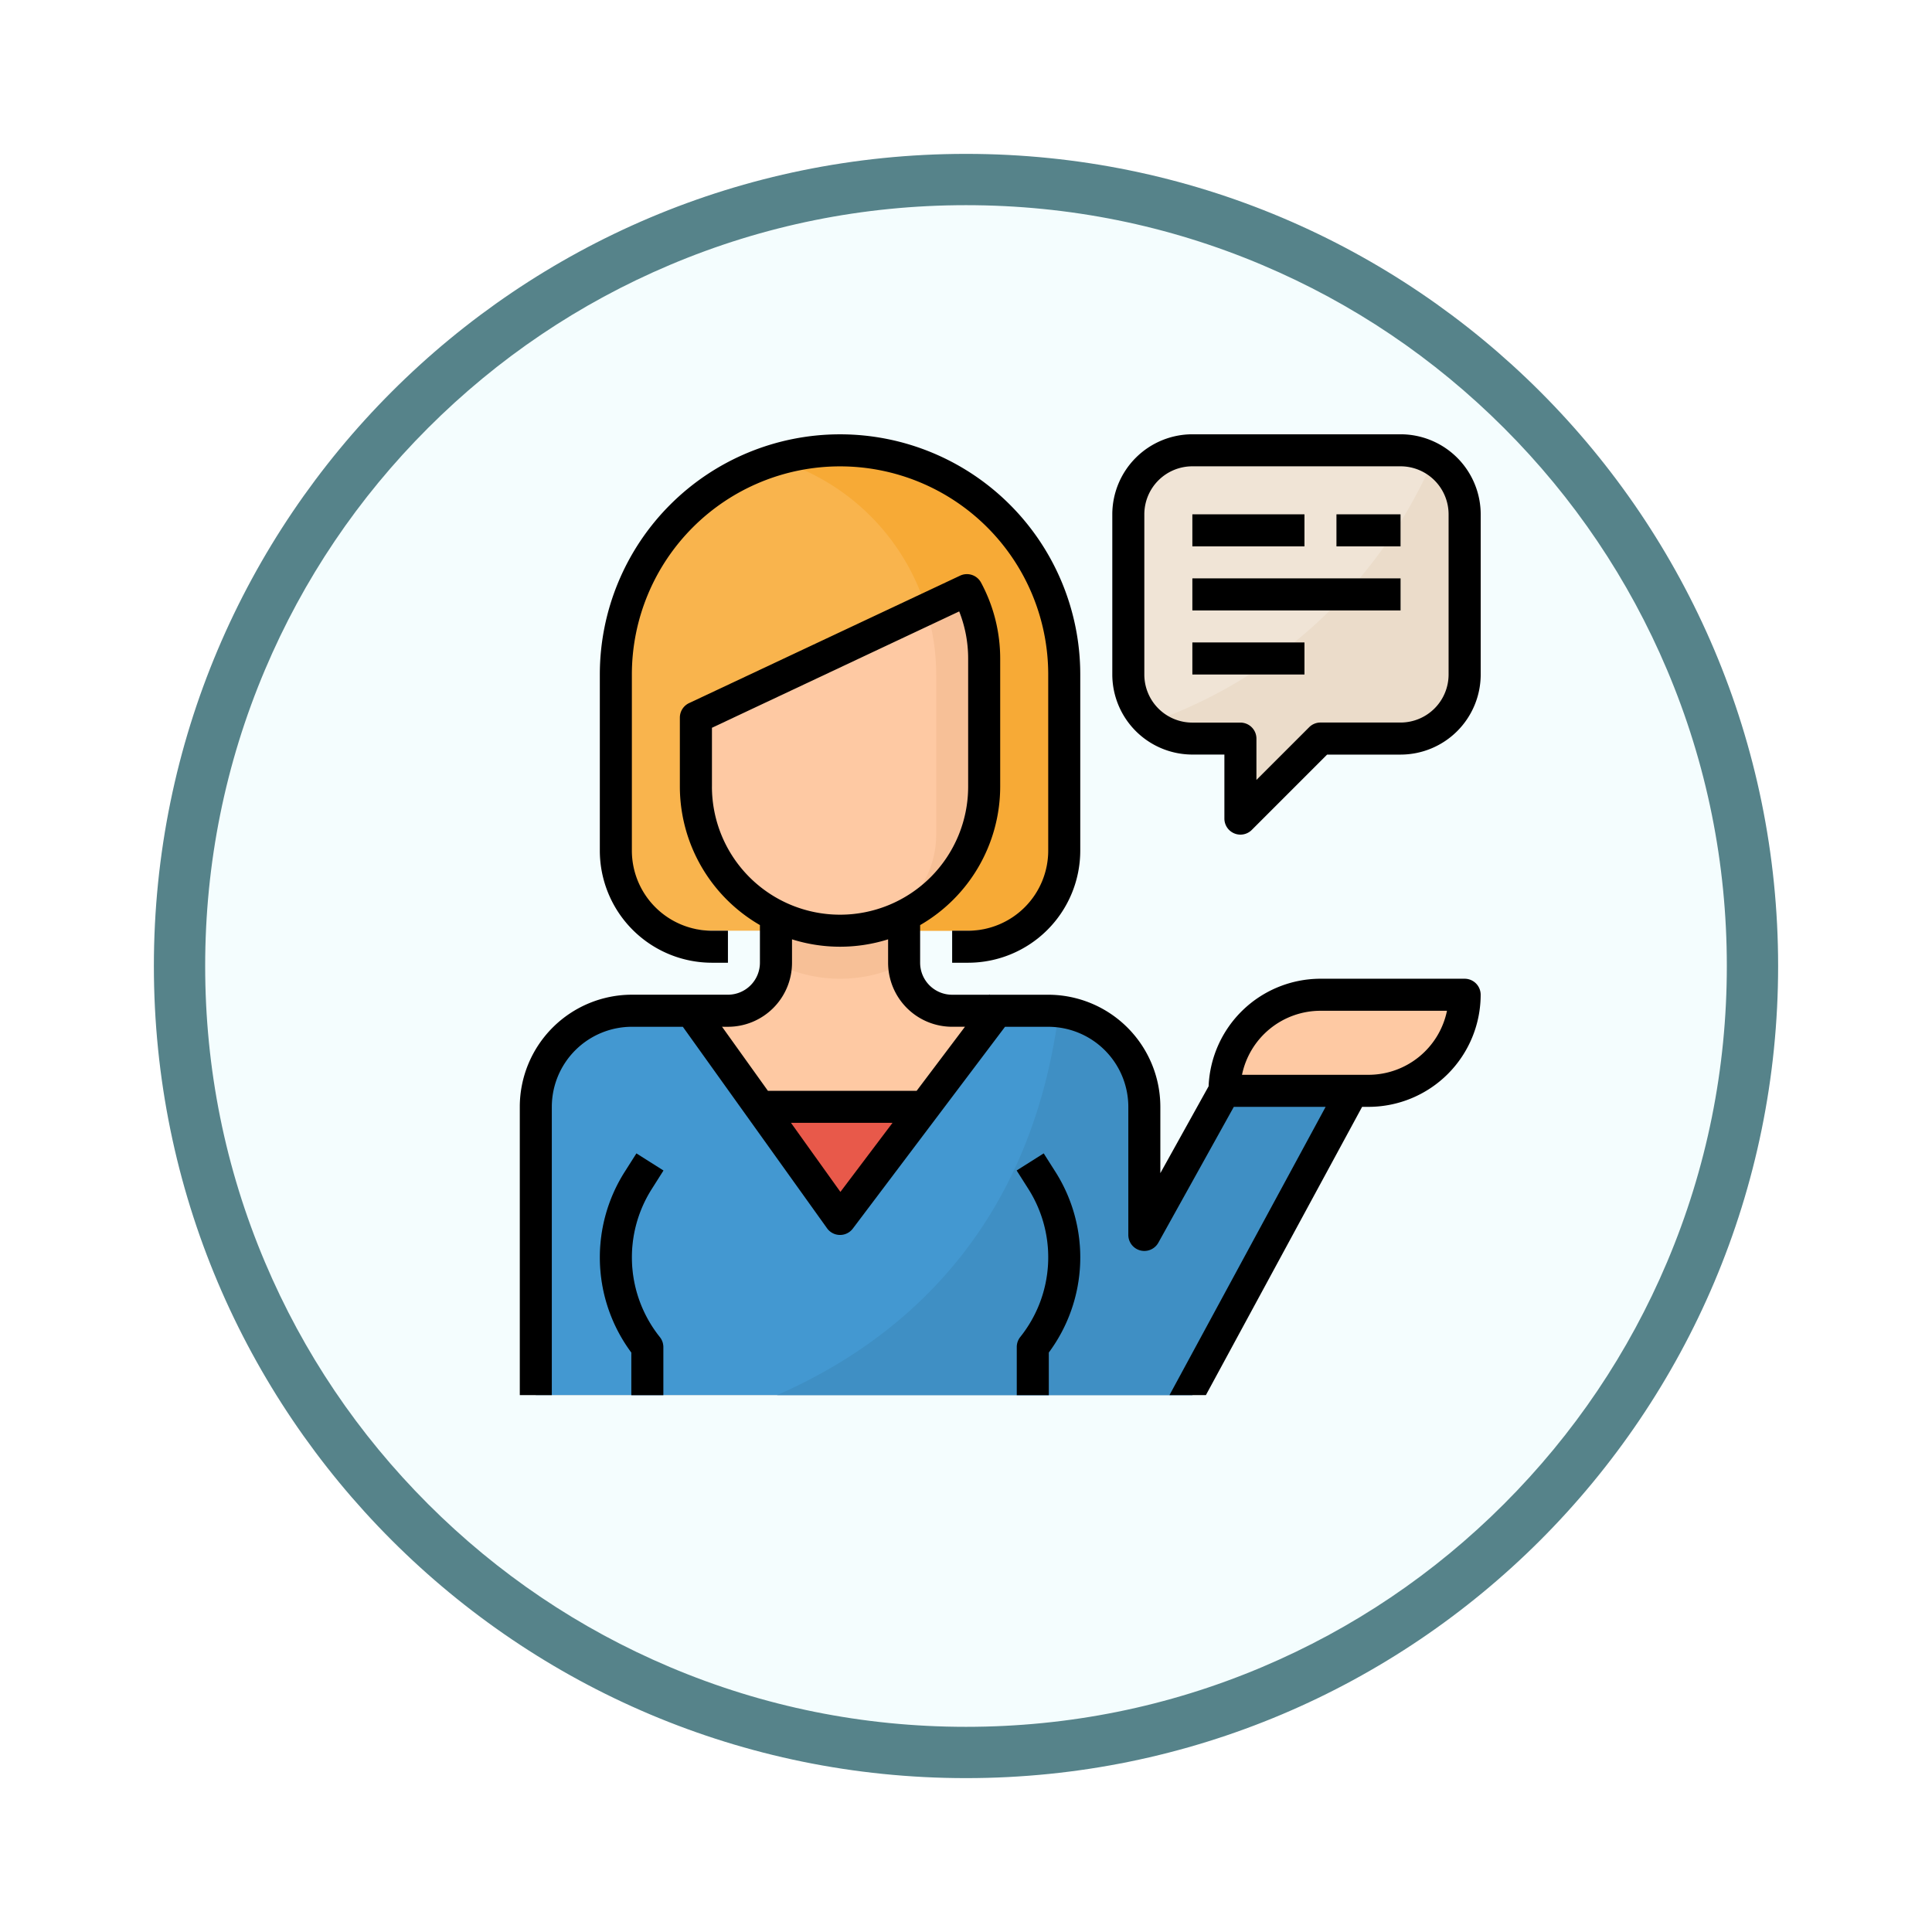 <svg xmlns="http://www.w3.org/2000/svg" xmlns:xlink="http://www.w3.org/1999/xlink" width="113" height="113" viewBox="0 0 113 113">
  <defs>
    <filter id="Trazado_982547" x="0" y="0" width="113" height="113" filterUnits="userSpaceOnUse">
      <feOffset dy="3" input="SourceAlpha"/>
      <feGaussianBlur stdDeviation="3" result="blur"/>
      <feFlood flood-opacity="0.161"/>
      <feComposite operator="in" in2="blur"/>
      <feComposite in="SourceGraphic"/>
    </filter>
  </defs>
  <g id="Grupo_1176421" data-name="Grupo 1176421" transform="translate(-585.5 -1298.145)">
    <g id="Grupo_1171047" data-name="Grupo 1171047" transform="translate(594.5 1304.145)">
      <g id="Grupo_1148525" data-name="Grupo 1148525" transform="translate(0)">
        <g transform="matrix(1, 0, 0, 1, -9, -6)" filter="url(#Trazado_982547)">
          <g id="Trazado_982547-2" data-name="Trazado 982547" transform="translate(9 6)" fill="#f4fdfe">
            <path d="M 47.5 93.5 C 41.289 93.5 35.265 92.284 29.595 89.886 C 24.118 87.569 19.198 84.252 14.973 80.027 C 10.748 75.802 7.431 70.882 5.114 65.405 C 2.716 59.735 1.5 53.711 1.5 47.5 C 1.5 41.289 2.716 35.265 5.114 29.595 C 7.431 24.118 10.748 19.198 14.973 14.973 C 19.198 10.748 24.118 7.431 29.595 5.114 C 35.265 2.716 41.289 1.5 47.5 1.5 C 53.711 1.5 59.735 2.716 65.405 5.114 C 70.882 7.431 75.802 10.748 80.027 14.973 C 84.252 19.198 87.569 24.118 89.886 29.595 C 92.284 35.265 93.5 41.289 93.5 47.5 C 93.5 53.711 92.284 59.735 89.886 65.405 C 87.569 70.882 84.252 75.802 80.027 80.027 C 75.802 84.252 70.882 87.569 65.405 89.886 C 59.735 92.284 53.711 93.5 47.5 93.5 Z" stroke="none"/>
            <path d="M 47.5 3 C 41.491 3 35.664 4.176 30.18 6.496 C 24.881 8.737 20.122 11.946 16.034 16.034 C 11.946 20.122 8.737 24.881 6.496 30.18 C 4.176 35.664 3 41.491 3 47.5 C 3 53.509 4.176 59.336 6.496 64.82 C 8.737 70.119 11.946 74.878 16.034 78.966 C 20.122 83.054 24.881 86.263 30.18 88.504 C 35.664 90.824 41.491 92 47.5 92 C 53.509 92 59.336 90.824 64.82 88.504 C 70.119 86.263 74.878 83.054 78.966 78.966 C 83.054 74.878 86.263 70.119 88.504 64.82 C 90.824 59.336 92 53.509 92 47.5 C 92 41.491 90.824 35.664 88.504 30.18 C 86.263 24.881 83.054 20.122 78.966 16.034 C 74.878 11.946 70.119 8.737 64.82 6.496 C 59.336 4.176 53.509 3 47.5 3 M 47.5 0 C 73.734 0 95 21.266 95 47.5 C 95 73.734 73.734 95 47.5 95 C 21.266 95 0 73.734 0 47.5 C 0 21.266 21.266 0 47.5 0 Z" stroke="none" fill="#56838a"/>
          </g>
        </g>
      </g>
    </g>
    <g id="support_994285_1_" data-name="support_994285 (1)" transform="translate(615.902 1323.546)">
      <path id="Trazado_1024054" data-name="Trazado 1024054" d="M340.189,8.533H328.013a3.747,3.747,0,0,0-3.746,3.746v9.366a3.747,3.747,0,0,0,3.746,3.746h2.81v4.683l4.683-4.683h4.683a3.747,3.747,0,0,0,3.746-3.746V12.28A3.747,3.747,0,0,0,340.189,8.533Z" transform="translate(-288.676 -7.596)" fill="#f0e4d6"/>
      <path id="Trazado_1024055" data-name="Trazado 1024055" d="M352.6,13.466A28.186,28.186,0,0,1,336.06,28.847a3.711,3.711,0,0,0,2.452.937h2.81v4.683L346,29.784h4.683a3.747,3.747,0,0,0,3.746-3.746V16.671A3.733,3.733,0,0,0,352.6,13.466Z" transform="translate(-299.174 -11.988)" fill="#ebdcca"/>
      <path id="Trazado_1024056" data-name="Trazado 1024056" d="M46.933,276.5l9.366-17.8H48.806l-4.683,8.43v-7.493a5.619,5.619,0,0,0-5.62-5.62h-5.62a2.81,2.81,0,0,1-2.81-2.81v-3.746H22.581v3.746a2.81,2.81,0,0,1-2.81,2.81h-5.62a5.619,5.619,0,0,0-5.62,5.62V276.5Z" transform="translate(-7.596 -220.305)" fill="#fec9a3"/>
      <g id="Grupo_1171118" data-name="Grupo 1171118" transform="translate(4.683 42.059)">
        <path id="Trazado_1024057" data-name="Trazado 1024057" d="M46.382,397.335H44.509v-2.49a9.336,9.336,0,0,1-.387-10.568l.685-1.079,1.582,1L45.7,385.28a7.462,7.462,0,0,0,.473,8.66.936.936,0,0,1,.205.585v2.81Z" transform="translate(-42.669 -383.198)" fill="#f5b789"/>
        <path id="Trazado_1024058" data-name="Trazado 1024058" d="M266.652,397.335h-1.873v-2.81a.936.936,0,0,1,.205-.585,7.46,7.46,0,0,0,.473-8.659l-.685-1.079,1.582-1,.685,1.079a9.336,9.336,0,0,1-.387,10.568Z" transform="translate(-240.394 -383.198)" fill="#f5b789"/>
      </g>
      <path id="Trazado_1024059" data-name="Trazado 1024059" d="M77.425,31.012V21.646A13.113,13.113,0,0,0,64.312,8.533h0A13.113,13.113,0,0,0,51.2,21.646v9.366a5.619,5.619,0,0,0,5.62,5.62H71.805A5.619,5.619,0,0,0,77.425,31.012Z" transform="translate(-45.58 -7.596)" fill="#f9b44d"/>
      <path id="Trazado_1024060" data-name="Trazado 1024060" d="M140.28,8.533a13.114,13.114,0,0,0-3.746.55A13.114,13.114,0,0,1,145.9,21.646v9.366a5.619,5.619,0,0,1-5.62,5.62h7.493a5.619,5.619,0,0,0,5.62-5.62V21.646A13.113,13.113,0,0,0,140.28,8.533Z" transform="translate(-121.548 -7.596)" fill="#f7aa36"/>
      <path id="Trazado_1024061" data-name="Trazado 1024061" d="M383.9,304.287h-8.43a5.619,5.619,0,0,1,5.62-5.62h8.43A5.619,5.619,0,0,1,383.9,304.287Z" transform="translate(-334.256 -265.886)" fill="#fec9a3"/>
      <g id="Grupo_1171119" data-name="Grupo 1171119" transform="translate(39.338 4.683)">
        <rect id="Rectángulo_414297" data-name="Rectángulo 414297" width="6.556" height="1.873" fill="#ccbfb0"/>
        <rect id="Rectángulo_414298" data-name="Rectángulo 414298" width="3.746" height="1.873" transform="translate(8.429)" fill="#ccbfb0"/>
        <rect id="Rectángulo_414299" data-name="Rectángulo 414299" width="12.176" height="1.873" transform="translate(0 3.746)" fill="#ccbfb0"/>
        <rect id="Rectángulo_414300" data-name="Rectángulo 414300" width="6.556" height="1.873" transform="translate(0 7.493)" fill="#ccbfb0"/>
      </g>
      <path id="Trazado_1024062" data-name="Trazado 1024062" d="M144.032,251.261v-3.794h-7.5v3.794a8.361,8.361,0,0,0,7.5,0Z" transform="translate(-121.548 -220.305)" fill="#f7c097"/>
      <path id="Trazado_1024063" data-name="Trazado 1024063" d="M93.867,90.489v4.033a8.429,8.429,0,1,0,16.859,0V87.029a8.384,8.384,0,0,0-1.009-4Z" transform="translate(-83.564 -73.917)" fill="#fec9a3"/>
      <rect id="Rectángulo_414301" data-name="Rectángulo 414301" width="13.113" height="10.303" transform="translate(12.176 39.338)" fill="#e8594a"/>
      <path id="Trazado_1024064" data-name="Trazado 1024064" d="M48.807,311.883l-4.683,8.43V312.82a5.619,5.619,0,0,0-5.62-5.62h-3l-9.179,12.176L17.618,307.2H14.153a5.619,5.619,0,0,0-5.62,5.62v16.859h38.4l9.366-17.8Z" transform="translate(-7.596 -273.482)" fill="#4398d1"/>
      <path id="Trazado_1024065" data-name="Trazado 1024065" d="M170.7,312.172h-7.493l-4.683,8.429v-7.493a5.62,5.62,0,0,0-5-5.584c-1.686,13.083-9.545,19.407-16.484,22.443h24.3Z" transform="translate(-121.996 -273.77)" fill="#3f8fc4"/>
      <g id="Grupo_1171120" data-name="Grupo 1171120" transform="translate(4.683 42.059)">
        <path id="Trazado_1024066" data-name="Trazado 1024066" d="M46.382,397.335H44.509v-2.49a9.336,9.336,0,0,1-.387-10.568l.685-1.079,1.582,1L45.7,385.28a7.462,7.462,0,0,0,.473,8.66.936.936,0,0,1,.205.585v2.81Z" transform="translate(-42.669 -383.198)" fill="#3685ba"/>
        <path id="Trazado_1024067" data-name="Trazado 1024067" d="M266.652,397.335h-1.873v-2.81a.936.936,0,0,1,.205-.585,7.46,7.46,0,0,0,.473-8.659l-.685-1.079,1.582-1,.685,1.079a9.336,9.336,0,0,1-.387,10.568Z" transform="translate(-240.394 -383.198)" fill="#3685ba"/>
      </g>
      <path id="Trazado_1024068" data-name="Trazado 1024068" d="M179.1,94.521V87.028a8.384,8.384,0,0,0-1.009-4l-2.377,1.118a13.054,13.054,0,0,1,.576,3.818v9.366a5.619,5.619,0,0,1-5.62,5.62,8.429,8.429,0,0,0,8.43-8.429Z" transform="translate(-151.935 -73.916)" fill="#f7c097"/>
      <path id="Trazado_1024069" data-name="Trazado 1024069" d="M64.208,29.035h-.937v1.873h.937a6.563,6.563,0,0,0,6.556-6.556v-10.3a14.049,14.049,0,0,0-28.1,0v10.3a6.563,6.563,0,0,0,6.556,6.556h.937V29.035h-.936a4.688,4.688,0,0,1-4.683-4.683v-10.3a12.176,12.176,0,0,1,24.352,0v10.3A4.688,4.688,0,0,1,64.208,29.035Z" transform="translate(-37.983)"/>
      <path id="Trazado_1024070" data-name="Trazado 1024070" d="M46.388,384.2l-1.582-1-.685,1.079a9.336,9.336,0,0,0,.387,10.568v2.49h1.873v-2.81a.936.936,0,0,0-.205-.585,7.462,7.462,0,0,1-.473-8.66Z" transform="translate(-37.985 -341.139)"/>
      <path id="Trazado_1024071" data-name="Trazado 1024071" d="M332.592,0H320.416a4.689,4.689,0,0,0-4.683,4.683v9.366a4.689,4.689,0,0,0,4.683,4.683h1.873v3.746a.937.937,0,0,0,.578.865.937.937,0,0,0,1.021-.2l4.409-4.409h4.3a4.689,4.689,0,0,0,4.683-4.683V4.683A4.688,4.688,0,0,0,332.592,0Zm2.81,14.049a2.81,2.81,0,0,1-2.81,2.81h-4.683a.934.934,0,0,0-.662.274l-3.084,3.084V17.8a.937.937,0,0,0-.937-.937h-2.81a2.81,2.81,0,0,1-2.81-2.81V4.683a2.81,2.81,0,0,1,2.81-2.81h12.176a2.81,2.81,0,0,1,2.81,2.81Z" transform="translate(-281.078)"/>
      <rect id="Rectángulo_414302" data-name="Rectángulo 414302" width="6.556" height="1.873" transform="translate(39.338 4.683)"/>
      <rect id="Rectángulo_414303" data-name="Rectángulo 414303" width="3.746" height="1.873" transform="translate(47.767 4.683)"/>
      <rect id="Rectángulo_414304" data-name="Rectángulo 414304" width="12.176" height="1.873" transform="translate(39.338 8.429)"/>
      <rect id="Rectángulo_414305" data-name="Rectángulo 414305" width="6.556" height="1.873" transform="translate(39.338 12.176)"/>
      <path id="Trazado_1024072" data-name="Trazado 1024072" d="M264.779,394.525v2.81h1.873v-2.49a9.336,9.336,0,0,0,.387-10.568l-.685-1.079-1.582,1,.685,1.079a7.46,7.46,0,0,1-.473,8.659A.936.936,0,0,0,264.779,394.525Z" transform="translate(-235.711 -341.139)"/>
      <path id="Trazado_1024073" data-name="Trazado 1024073" d="M1.873,105.664a4.688,4.688,0,0,1,4.683-4.683h2.98l8.434,11.784a.935.935,0,0,0,.749.392h.012a.936.936,0,0,0,.749-.375l8.9-11.8h2.529a4.688,4.688,0,0,1,4.683,4.683v7.493a.937.937,0,0,0,1.755.454l4.415-7.947h5.37L38,122.523H40.13l9.136-16.859h.375A6.563,6.563,0,0,0,56.2,99.108a.937.937,0,0,0-.937-.937H46.831a6.556,6.556,0,0,0-6.543,6.289l-2.823,5.082v-3.879a6.563,6.563,0,0,0-6.556-6.556H27.485l-.025-.02-.017.02H25.288a1.873,1.873,0,0,1-1.873-1.873v-2.2a9.367,9.367,0,0,0,4.683-8.1V79.439a9.381,9.381,0,0,0-1.124-4.445.937.937,0,0,0-1.218-.4L9.9,82.05a.938.938,0,0,0-.538.848v4.034a9.367,9.367,0,0,0,4.683,8.1v2.2a1.873,1.873,0,0,1-1.873,1.873H6.556A6.563,6.563,0,0,0,0,105.664v16.859H1.873Zm44.957-5.62h7.4a4.691,4.691,0,0,1-4.589,3.746h-7.4A4.691,4.691,0,0,1,46.831,100.045ZM18.752,110.639l-2.89-4.039H21.8ZM11.239,86.932V83.493L25.7,76.687a7.5,7.5,0,0,1,.524,2.752v7.493a7.493,7.493,0,1,1-14.986,0Zm.937,14.049a3.747,3.747,0,0,0,3.746-3.746V95.866a9.354,9.354,0,0,0,5.62,0v1.368a3.747,3.747,0,0,0,3.746,3.746h.749l-2.825,3.746h-8.7l-2.682-3.746Z" transform="translate(0 -66.327)"/>
    </g>
  </g>
</svg>
